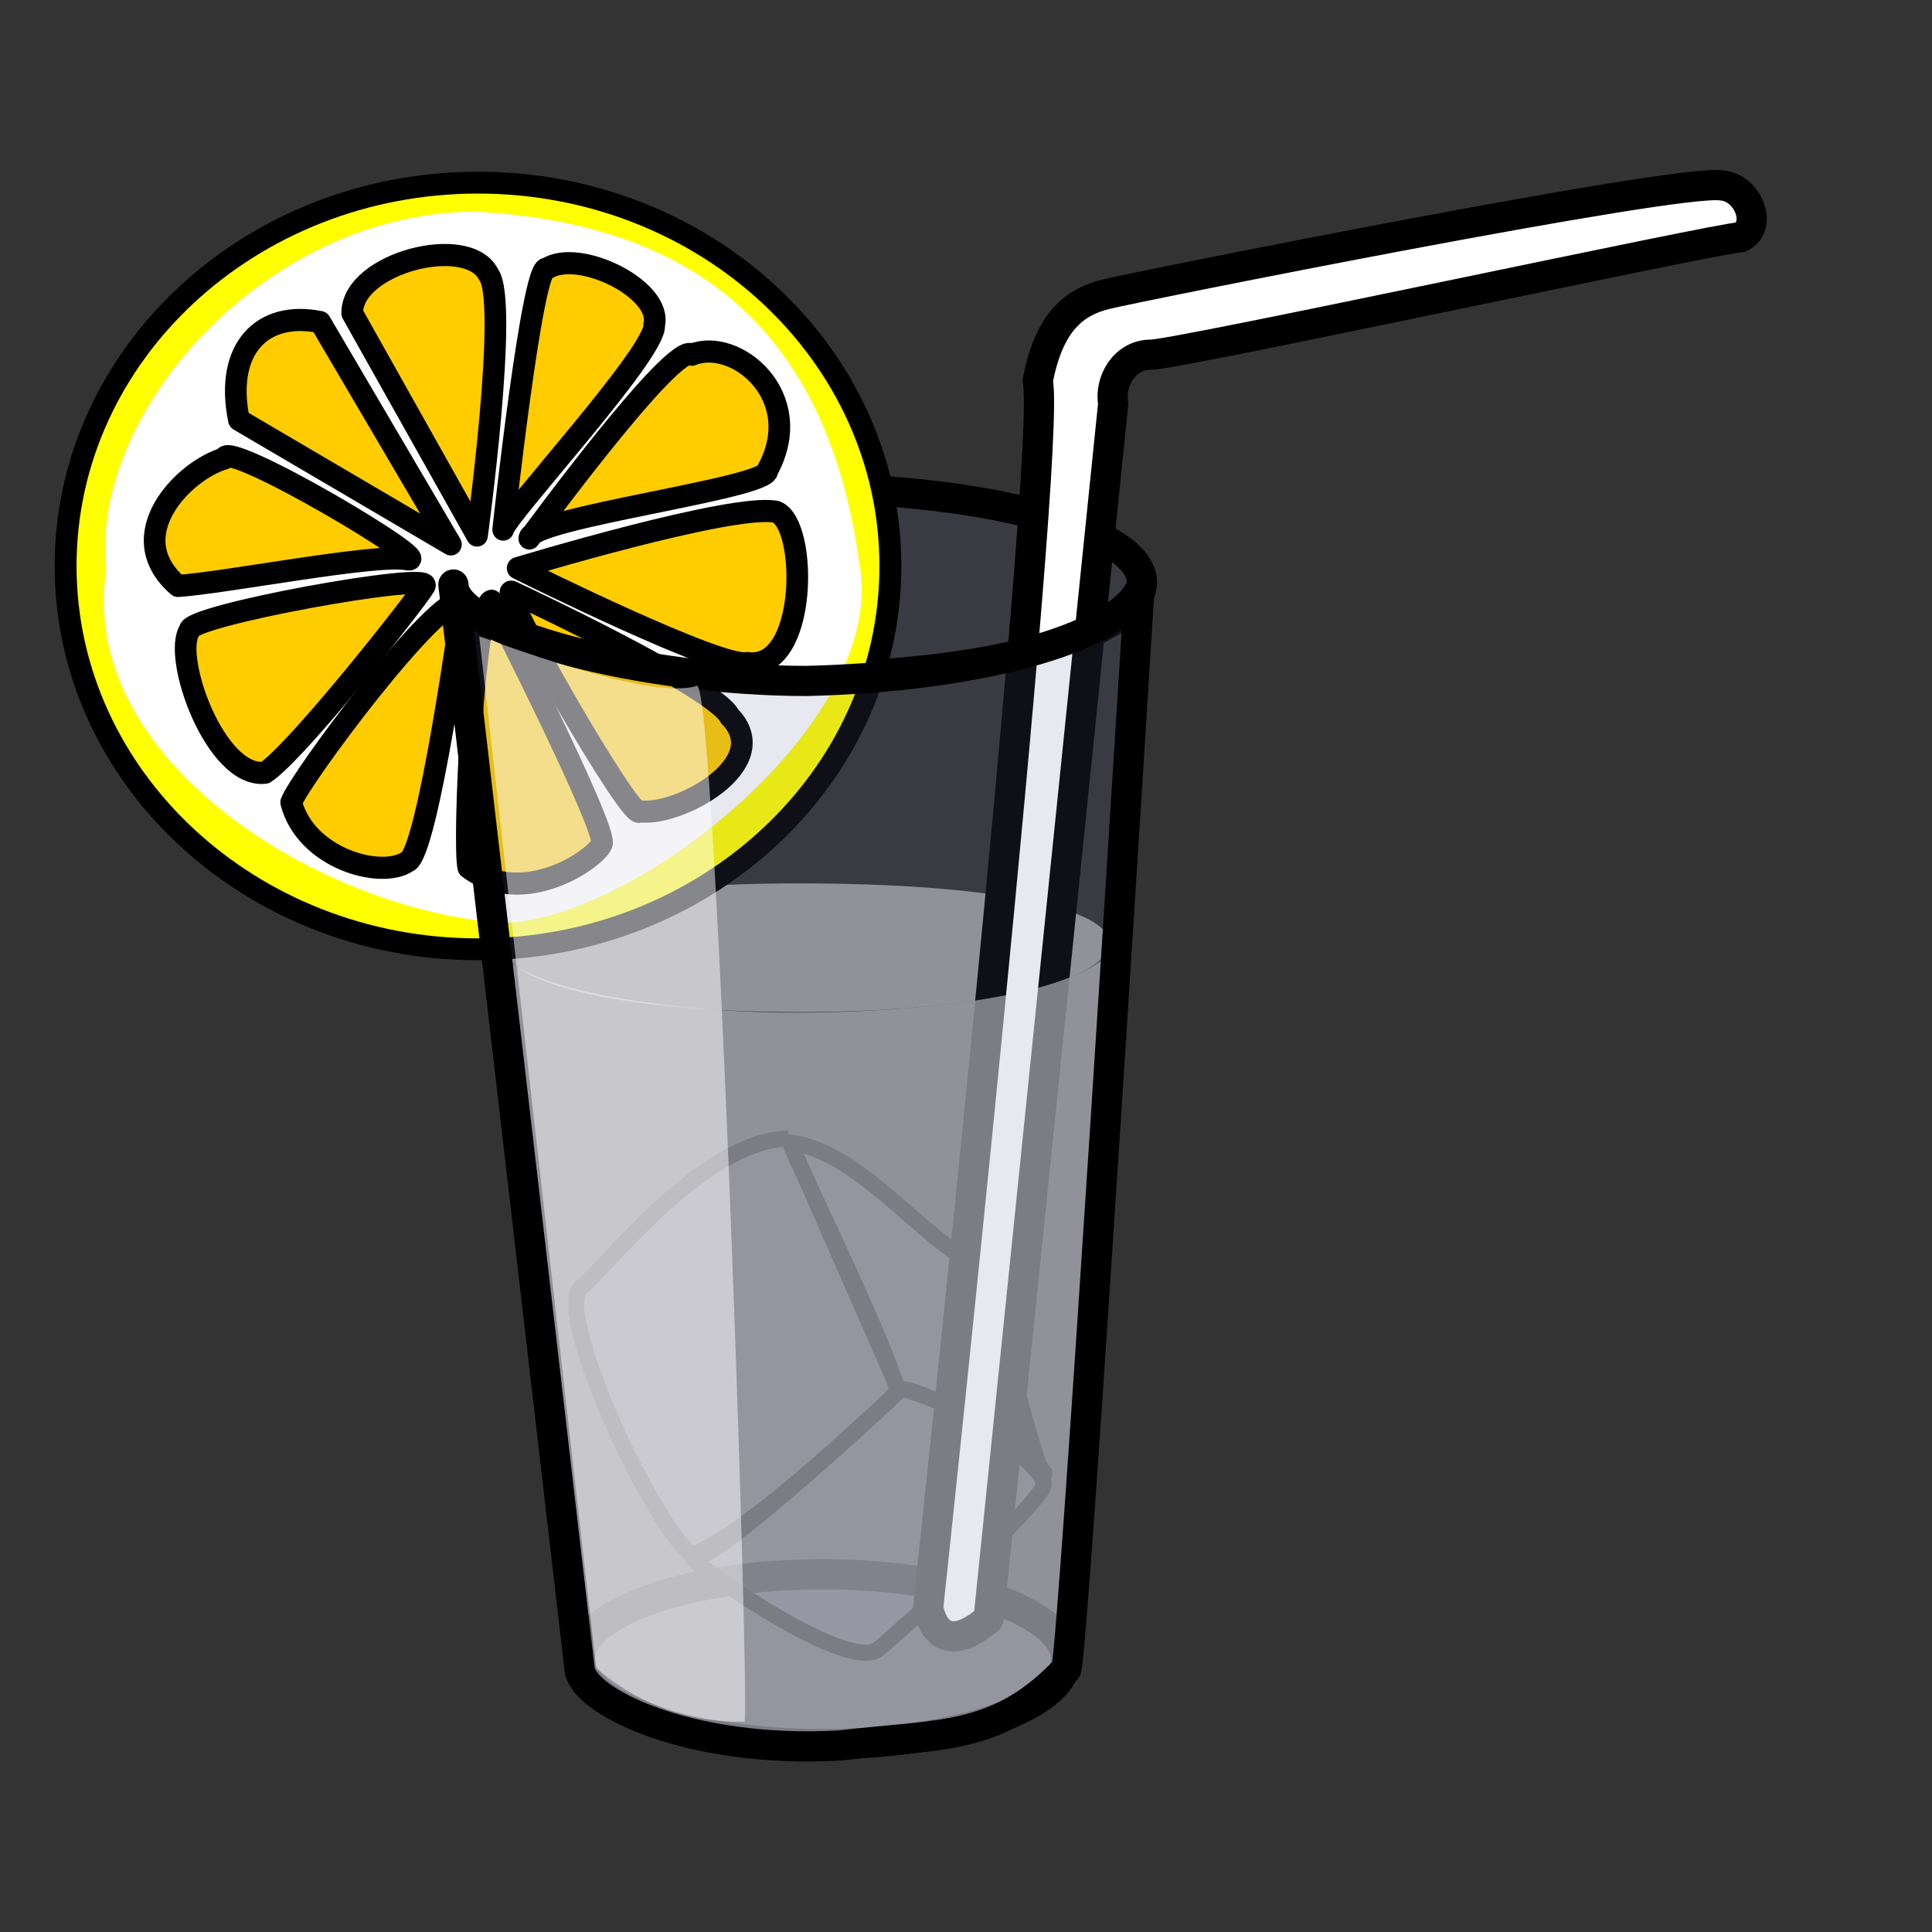 <?xml version="1.0" encoding="UTF-8" standalone="no"?>
<!DOCTYPE svg  PUBLIC '-//W3C//DTD SVG 20010904//EN'  'http://www.w3.org/TR/2001/REC-SVG-20010904/DTD/svg10.dtd'>
<svg xmlns="http://www.w3.org/2000/svg" height="120pt" width="120pt" xmlns:xlink="http://www.w3.org/1999/xlink">
 <rect width="100%" height="100%" fill="#333333" stroke="none"/>
 <g fill-rule="evenodd" transform="translate(-286.25 -42.5)">
  <path d="m378.12 120.61c0 2.94-9.86 5.7-25.6 5.7s-24.56-2.57-24.56-5.51 8.82-5.14 24.56-5.14 25.6 2.01 25.6 4.95z" fill-opacity=".5" fill="#fffffff00"/>
  <path stroke-linejoin="round" d="m374.53 179.91c0 3.88-9.02 7.03-20.13 7.03s-20.13-3.15-20.13-7.03 9.02-7.03 20.13-7.03 20.13 3.15 20.13 7.03z" fill-opacity=".149" stroke="#000000" stroke-width="2.5" fill="#666699"/>
  <g fill-opacity="0.15" transform="translate(103.44 13.438)" stroke="#000000" stroke-width="1pt" fill="#666699">
   <path d="m249.65 121.76l21.91 6.36s1.25 17.82-0.62 21.88c-3.75 0.94-22.82-4.06-22.82-7.19 0-3.12-2.85-15.43 1.53-21.05z" transform="matrix(.641 .768 -.768 .641 181.59 -146.44)"/>
   <path d="m271.56 128.12s1.25 20.94-0.31 21.88 15.63-3.44 15.63-6.88c0-3.43-0.63-17.18-1.57-19.06-0.93-1.87-13.75 2.5-13.75 4.06z" transform="matrix(.641 .768 -.768 .641 181.59 -146.44)"/>
   <path d="m250 121.88c1.56 0.62 17.19 4.37 21.25 6.24 0.94-0.93 8.18-5.22 13.18-4.9 2.19 1.56-12.24-5.1-16.31-7.28-2.81 2.81-13.43 1.56-18.12 5.94z" transform="matrix(.641 .768 -.768 .641 181.59 -146.44)"/>
  </g>
  <path stroke-linejoin="round" d="m380.82 90.742c0 4.315-12.77 7.818-28.51 7.818s-28.51-3.503-28.51-7.818c0-4.316 12.77-7.819 28.51-7.819s28.51 3.503 28.51 7.819z" fill-opacity="0.15" stroke="#000000" stroke-width="2.5" fill="#666699"/>
  <path stroke-linejoin="round" d="m368.12 176.56l10.32-100.62c-0.32-1.878 0.94-4.065 3.12-4.065 2.19 0 47.19-9.727 48.84-9.727 1.9-0.947 0.59-4.148-1.57-4.289-3.58-0.615-48.52 8.391-51.02 9.016s-4.69 2.187-5.62 7.187c1.25 5.313-9.07 101.56-9.07 101.56s0.63 4.69 5 0.94z" stroke="#000000" stroke-width="2.5" fill="#ffffff"/>
  <path d="m327.96 121.1l6.67 60.05c3.21 3.15 8.1 4.95 20.64 5.45 8.36-0.68 12.96-0.8 18.81-5.45 0.59-0.91 4.16-59.88 4.16-59.88-2.09 2.72-10.6 4.85-24.63 5.08-13.6 0.19-25.65-2.53-25.65-5.25z" fill-opacity=".5" fill="#fffffff00"/>
  <g transform="matrix(.718 0 0 .733 247.6 21.934)">
   <path stroke-linejoin="round" d="m153.47 91.761c0 22.749-19.84 41.209-44.29 41.209-24.448 0-44.288-18.46-44.288-41.209 0-22.747 19.84-41.208 44.288-41.208 24.45 0 44.29 18.461 44.29 41.208z" transform="matrix(1.074 0 0 1.051 -8.297 -4.439)" stroke="#000000" stroke-width="2.353" fill="#ffff00"/>
   <path d="m152.99 91.998c3.35 19.082-30.56 43.372-44.28 40.022-20.097-2.68-45.967-18.93-42.617-39.687-2.01-17.404 18.166-40.359 42.617-40.359 25.11 1.339 40.6 13.242 44.28 40.024z" fill="#ffffff"/>
   <g stroke-linejoin="round" stroke="#000000" stroke-width="2.5" fill="#ffcc00">
    <path d="m111.87 87.893s3.35-30.143 5.02-29.474c3.68-2.344 13.4 2.345 12.39 6.364 0.34 3.014-17.08 21.436-17.41 23.11z"/>
    <path d="m81.388 75.501l24.452 14.067-15.074-25.12c-6.699-1.34-11.053 3.015-9.378 11.053z"/>
    <path d="m108.85 88.563l-14.4-25.12c0-5.693 13.4-9.043 15.74-4.354 2.35 3.015-1.34 29.474-1.34 29.474z"/>
    <path d="m114.88 88.898s16.75-22.44 18.76-20.766c5.02-2.009 13.39 4.689 8.7 13.063 0.34 2.009-27.46 5.359-27.46 7.703z"/>
    <path d="m113.54 92.247s24.79-7.368 29.81-6.363c3.68 1.339 3.68 18.086-3.35 17.086-3.01 0.66-25.12-10.053-26.46-10.723z"/>
    <path d="m112.87 94.927s23.45 10.713 25.12 14.063c5.36 5.36-6.03 11.39-10.38 10.72-0.67 1.68-16.75-25.788-14.74-24.783z"/>
    <path d="m110.53 95.932s13.39 25.788 12.72 27.468c-0.67 1.67-9.04 7.36-15.4 2.68-0.67-2.68 0.67-29.814 2.68-30.148z"/>
    <path d="m107.18 95.932s-4.02 28.808-6.37 29.478c-3.011 2-11.719-0.34-13.393-6.7 1.004-2.68 16.743-23.448 19.763-22.778z"/>
    <path d="m84.402 115.36c3.684-2.35 17.418-19.428 18.418-21.103 1.01-1.675-27.461 3.349-27.126 5.024-2.01 3.019 3.014 16.749 8.708 16.079z"/>
    <path d="m74.354 94.257c5.359-0.335 22.775-3.684 26.456-3.014 3.69 0.669-21.097-13.733-21.097-11.388-4.689 1.34-12.057 8.708-5.359 14.402z"/>
   </g>
  </g>
  <path stroke-linejoin="round" d="m323.8 90.908l10.45 89.832c0.3 2.66 8.96 6.99 21.49 6.32 8.36-1 13.14-0.33 18.81-6.32 0.6-1.33 6.05-89.308 6.05-89.308-2.09 3.992-13.51 7.128-27.54 7.461-13.44 0-29.26-3.993-29.26-7.985z" fill-opacity="0.15" stroke="#000000" stroke-width="2.5" fill="#666699"/>
  <path d="m325.94 95.213c0.82 0.206 14.19 5.417 18.02 4.075 1.56-0.312 4.36 83.202 3.96 85.792-4.32 0.12-8.79-1.36-12.3-4.46l-9.68-85.407z" fill-opacity=".5" fill="#ffffff"/>
 </g>
 <rdf:RDF xmlns:rdf="http://www.w3.org/1999/02/22-rdf-syntax-ns#" xmlns="http://web.resource.org/cc/" xmlns:dc="http://purl.org/dc/elements/1.1/">
  <Work rdf:about="">
   <dc:title>Clipart by Nicu Buculei - baloon1_04</dc:title>
   <dc:rights>
    <Agent>
     <dc:title>Nicu Buculei</dc:title>
    </Agent>
   </dc:rights>
   <dc:type rdf:resource="http://purl.org/dc/dcmitype/StillImage"/>
   <license rdf:resource="http://web.resource.org/cc/PublicDomain"/>
  </Work>
  <License rdf:about="http://web.resource.org/cc/PublicDomain">
   <permits rdf:resource="http://web.resource.org/cc/Reproduction"/>
   <permits rdf:resource="http://web.resource.org/cc/Distribution"/>
   <permits rdf:resource="http://web.resource.org/cc/DerivativeWorks"/>
  </License>
 </rdf:RDF>
</svg>
